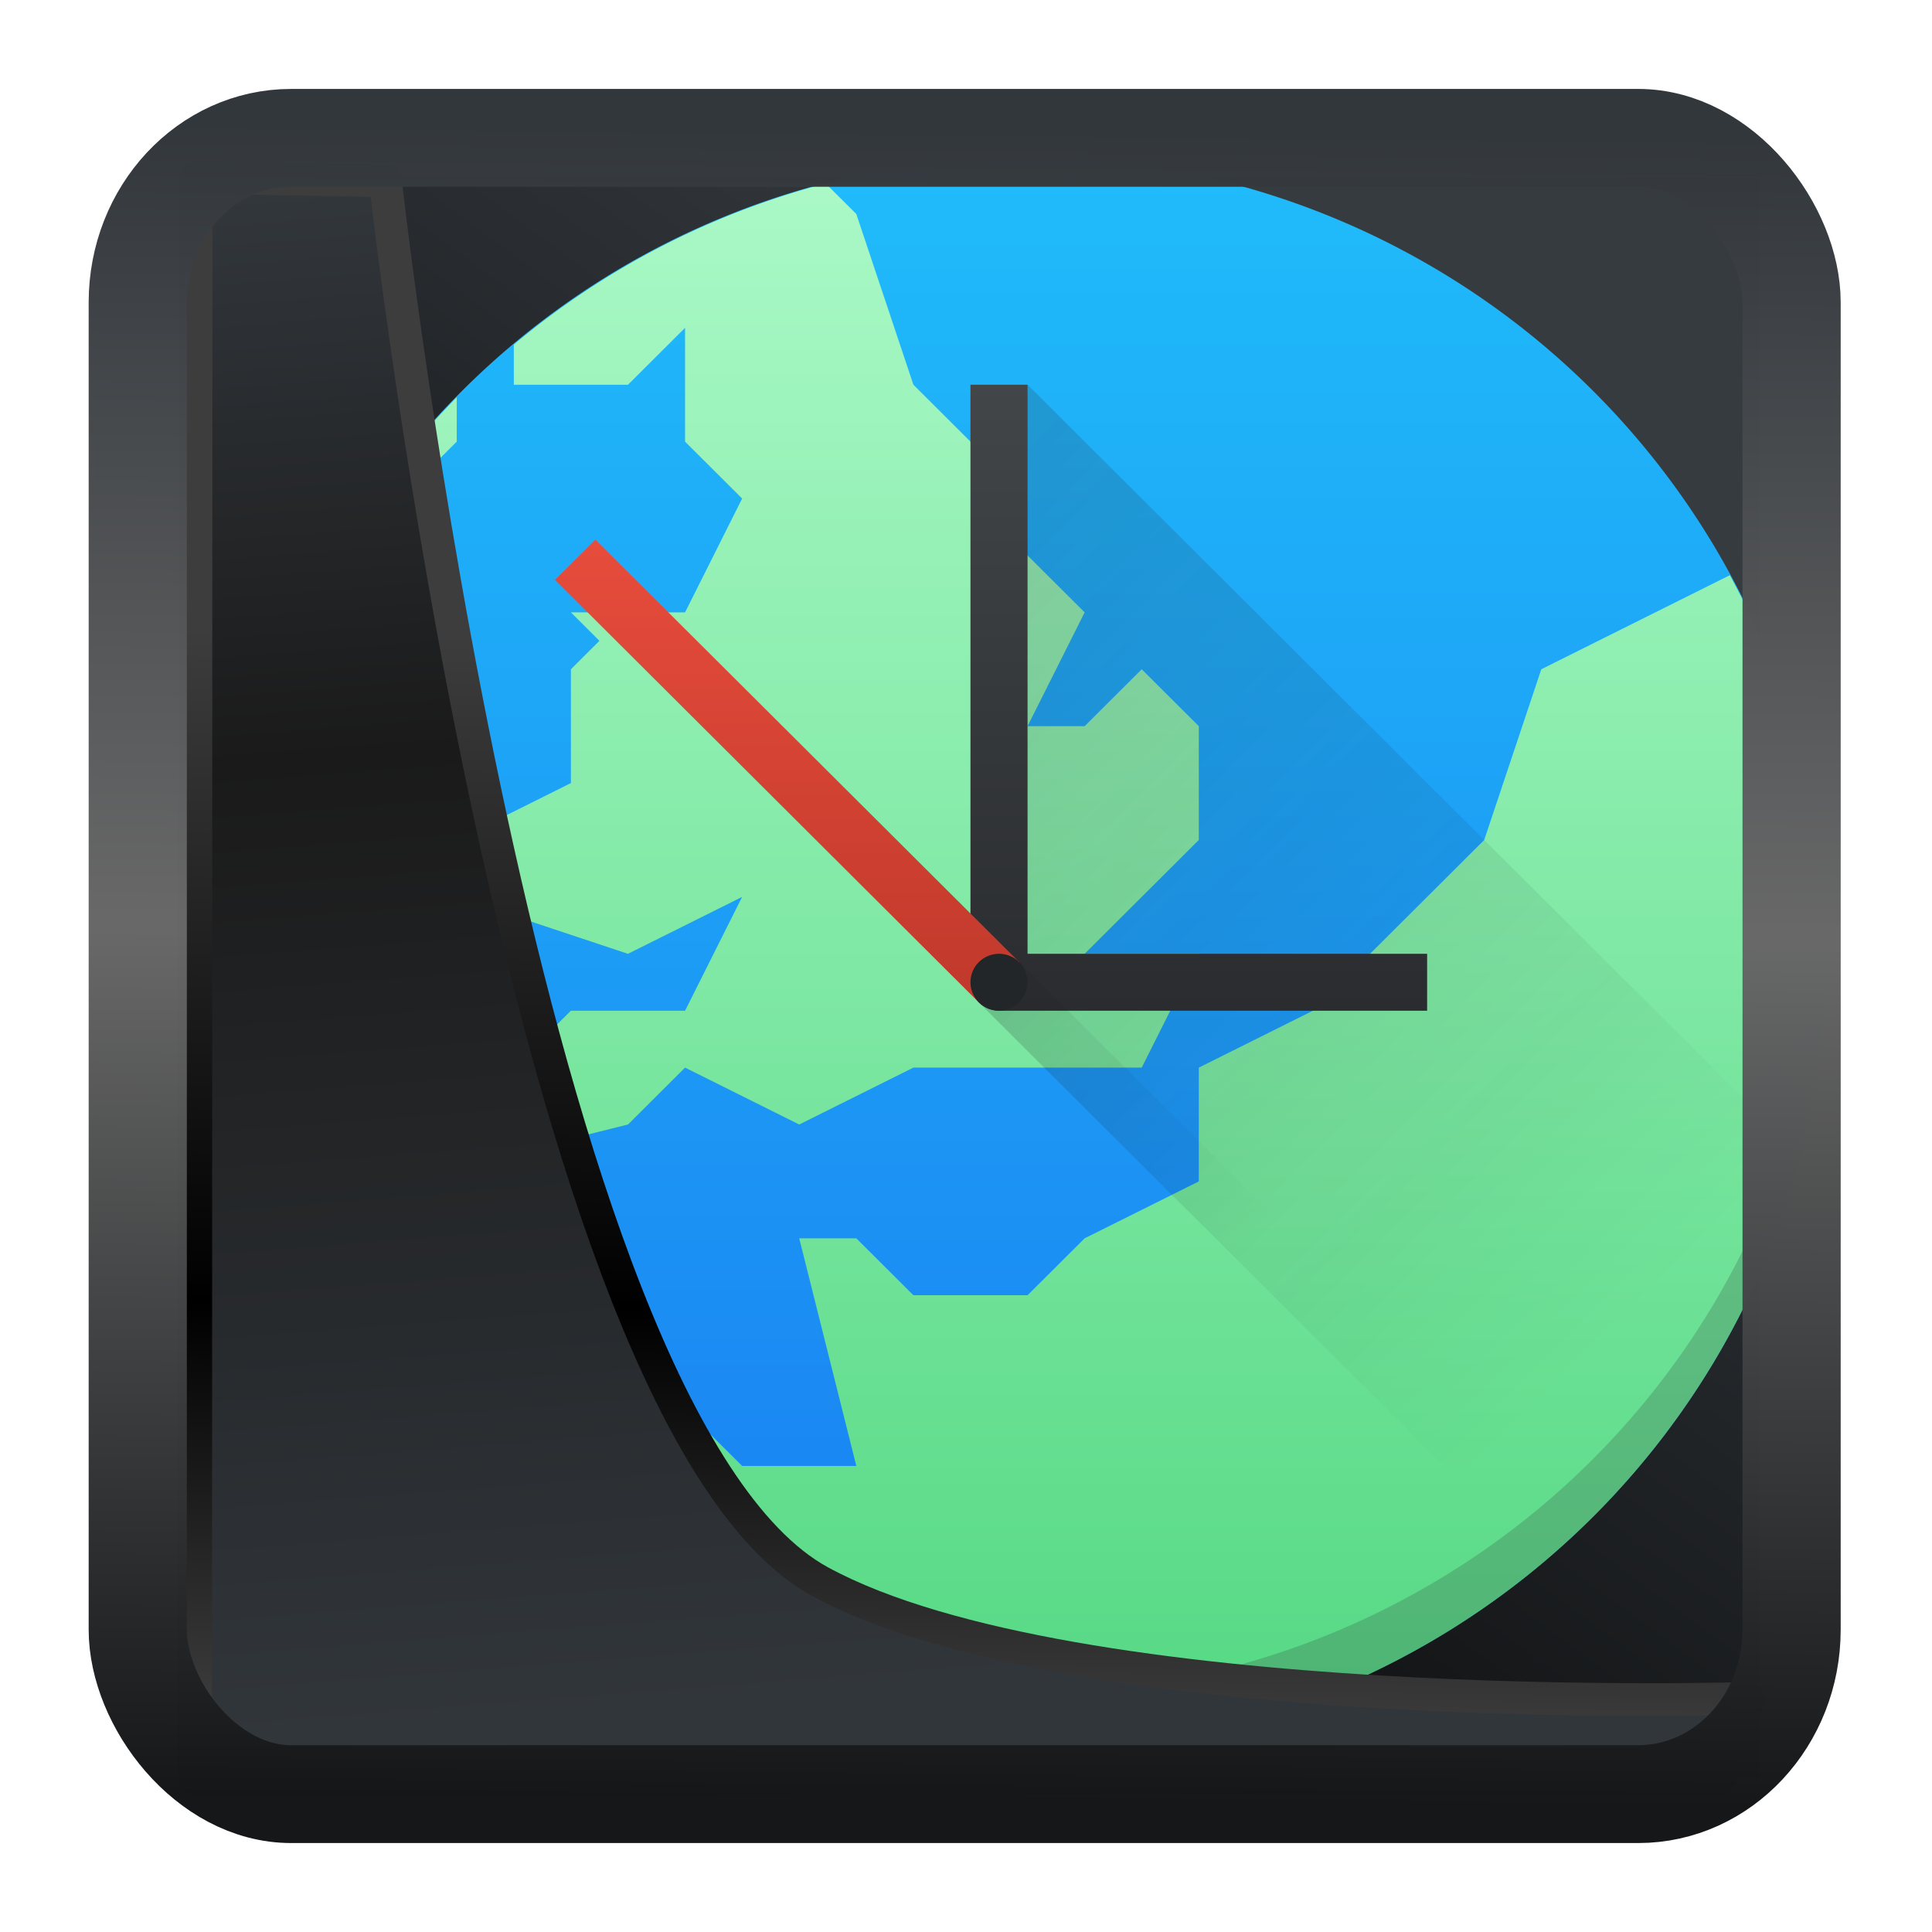 <svg width="22" height="22" version="1.1" viewBox="0 0 22 22" xmlns="http://www.w3.org/2000/svg" xmlns:xlink="http://www.w3.org/1999/xlink">
<defs>
<linearGradient id="linearGradient3403" x1="6.949" x2="11.215" y1="4.555" y2="59.052" gradientUnits="userSpaceOnUse">
<stop style="stop-color:#32373c" offset="0"/>
<stop style="stop-color:#1a1a1a" offset=".368"/>
<stop style="stop-color:#31363b" offset="1"/>
</linearGradient>
<linearGradient id="linearGradient20558" x1="25.802" x2="25.111" y1="20.374" y2="58.913" gradientUnits="userSpaceOnUse">
<stop style="stop-color:#3d3d3d" offset="0"/>
<stop offset=".618"/>
<stop style="stop-color:#3d3d3d" offset="1"/>
</linearGradient>
<linearGradient id="linearGradient4557" x1="43.5" x2="44.142" y1="64.012" y2=".306" gradientTransform="translate(.361 -.13)" gradientUnits="userSpaceOnUse">
<stop style="stop-color:#141618" offset="0"/>
<stop style="stop-color:#686868" offset=".518"/>
<stop style="stop-color:#31363b" offset="1"/>
</linearGradient>
<linearGradient id="linearGradient919" x1="7.401" x2="33.063" y1="41.743" y2="7.107" gradientTransform="matrix(.428 0 0 .427 .674 .731)" gradientUnits="userSpaceOnUse">
<stop style="stop-opacity:.996" offset="0"/>
<stop style="stop-color:#353a3f;stop-opacity:.996" offset="1"/>
</linearGradient>
<linearGradient id="b" x1="32" x2="32" y1="30" y2="2" gradientUnits="userSpaceOnUse">
<stop stop-color="#197cf1" offset="0"/>
<stop stop-color="#20bcfa" offset="1"/>
</linearGradient>
<linearGradient id="c" x2="0" y1="30" y2="2" gradientUnits="userSpaceOnUse">
<stop stop-color="#54d883" offset="0"/>
<stop stop-color="#abf9c7" offset="1"/>
</linearGradient>
<linearGradient id="d" x1="15" x2="29" y1="7" y2="21" gradientTransform="translate(0,-1)" gradientUnits="userSpaceOnUse" xlink:href="#a"/>
<linearGradient id="a" x1="15" x2="29" y1="7" y2="21" gradientTransform="translate(20,6)" gradientUnits="userSpaceOnUse">
<stop stop-color="#292c2f" offset="0"/>
<stop stop-opacity="0" offset="1"/>
</linearGradient>
<linearGradient id="e" x1="14" x2="14" y1="17" y2="6" gradientUnits="userSpaceOnUse">
<stop stop-color="#2a2c2f" offset="0"/>
<stop stop-color="#424649" offset="1"/>
</linearGradient>
<linearGradient id="f" x1="15.5" x2="21.248" y1="10.5" y2="16.248" gradientTransform="rotate(225 16.639 13.75)" gradientUnits="userSpaceOnUse">
<stop stop-color="#c0392b" offset="0"/>
<stop stop-color="#e74c3c" offset="1"/>
</linearGradient>
<linearGradient id="g" x1="8" x2="20" y1="10" y2="22" gradientTransform="translate(0,-1)" gradientUnits="userSpaceOnUse" xlink:href="#a"/>
</defs>
<rect x="2.028" y="2.02" width="18.012" height="18.232" ry="0" style="fill-rule:evenodd;fill:url(#linearGradient919)"/>
<g transform="matrix(.65 0 0 .648 1.301 .493)">
<path d="m30 16a14 14 0 0 1-14 14 14 14 0 0 1-14-14 14 14 0 0 1 14-14 14 14 0 0 1 14 14z" fill="url(#b)" style="fill:url(#b)"/>
<path d="m12.463 2.463a14 14 0 0 0-5.463 2.832v0.705h2l1-1v2l1 1-1 2h-2l0.5 0.5-0.5 0.5v2l-2 1v1l3 1 2-1-1 2h-2l-1 1-2 1v1l4-1 1-1 2 1 2-1h4l1-2h-2l2-2v-2l-1-1-1 1h-1l1-2-1-1-1-2-1-1-1-3zm-6.463 3.757a14 14 0 0 0-3.777 7.37l1.777-0.59 1-2v-3l1-1zm22.303 3.127-3.303 1.653-1 3-3 3-2 1v2l-2 1-1 1h-2l-1-1h-1l1 4h-2l-1-1h-2l-2 1 0.742 1.486a14 14 0 0 0 9.258 3.514 14 14 0 0 0 14-14 14 14 0 0 0-1.697-6.652z" fill="url(#c)" style="fill:url(#c)"/>
<path d="m15 6h1l14 14-5 6.707-9.854-9.853-0.146-0.354z" fill="url(#d)" opacity=".2" style="fill:url(#d)"/>
<path d="m15 6v10.5a0.5 0.5 0 0 0 0.5 0.5h7.5v-1h-7v-10z" fill="url(#e)" style="fill:url(#e)"/>
<path d="m7.722 9.429 7.424 7.425 0.708-0.708-7.425-7.424z" fill="url(#f)" style="fill:url(#f)"/>
<path d="m15.854 16.146-0.708 0.708 9.5 9.5 0.708-0.708z" fill="url(#g)" opacity=".2" style="fill:url(#g)"/>
<path d="m16 16.5a0.5 0.5 0 0 1-0.5 0.5 0.5 0.5 0 0 1-0.5-0.5 0.5 0.5 0 0 1 0.5-0.5 0.5 0.5 0 0 1 0.5 0.5z" fill="#232629"/>
<path d="M 29.979,15.414 A 14,14 0 0 1 16,29 14,14 0 0 1 2.021,15.586 14,14 0 0 0 2,16 14,14 0 0 0 16,30 14,14 0 0 0 30,16 14,14 0 0 0 29.979,15.414 Z" fill="#292c2f" opacity=".2"/>
</g>
<path transform="matrix(.322 0 0 .321 .717 .742)" d="m4.704 3.982-0.013 56.82h53.904l1.022-2.866s-23.875 0.766-32.844-4.14c-10.516-5.753-15.372-49.697-15.372-49.697z" style="fill:url(#linearGradient3403);mix-blend-mode:normal;stroke-linejoin:round;stroke-width:1.162;stroke:url(#linearGradient20558)"/>
<rect transform="matrix(.301 0 0 .3 1.258 1.391)" x="1.032" y=".596" width="62.567" height="62.867" rx="5.803" ry="6.245" style="fill:none;stroke-linejoin:round;stroke-miterlimit:7.8;stroke-opacity:.995;stroke-width:3.714;stroke:url(#linearGradient4557)"/>
</svg>

